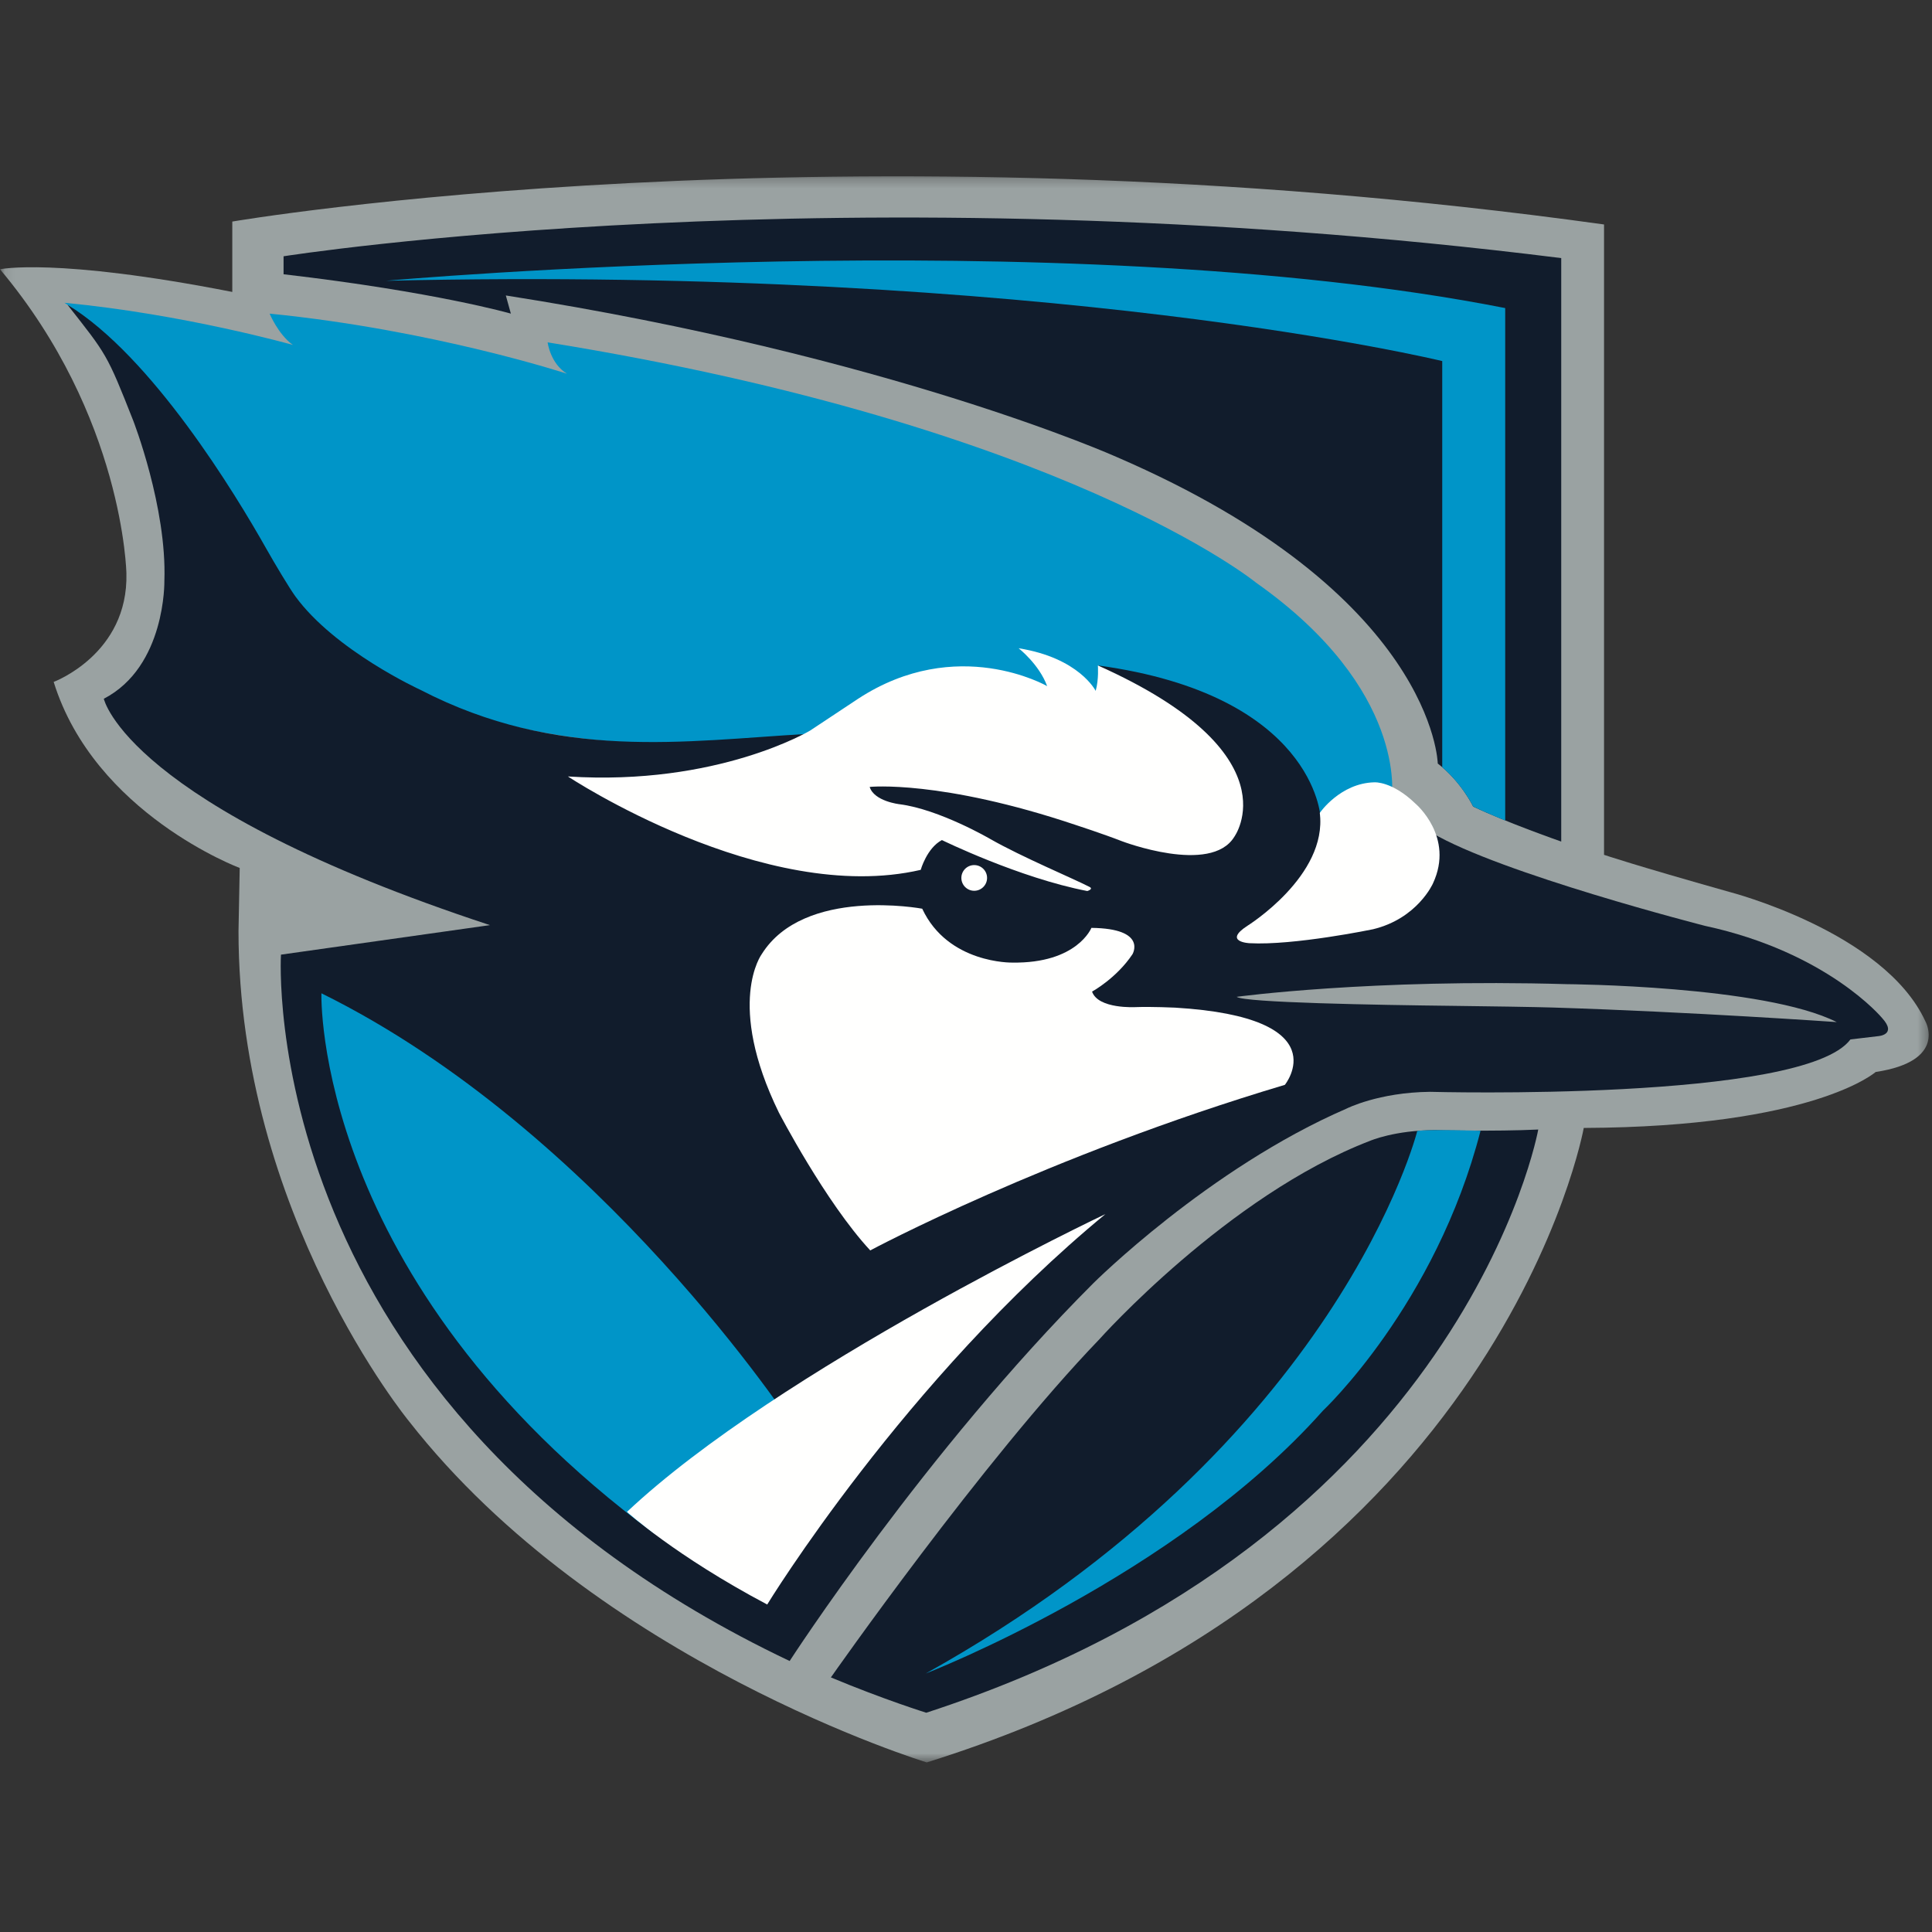 <?xml version="1.0" encoding="UTF-8"?>
<svg width="200px" height="200px" viewBox="0 0 200 200" version="1.1" xmlns="http://www.w3.org/2000/svg" xmlns:xlink="http://www.w3.org/1999/xlink">
    <rect x="0" y="0" width="200" height="200" fill="#333333" stroke="none"/>
    <!-- Generator: Sketch 63.1 (92452) - https://sketch.com -->
    <title>elmhurst</title>
    <desc>Created with Sketch.</desc>
    <defs>
        <polygon id="path-1" points="0.089 0.251 199.658 0.251 199.658 164.444 0.089 164.444"></polygon>
    </defs>
    <g id="elmhurst" stroke="none" stroke-width="1" fill="none" fill-rule="evenodd">
        <g id="elmhurst_BGL">
            <g id="elmhurst-copy" transform="translate(0, 18)">
                <g id="Group-3">
                    <mask id="mask-2" fill="white">
                        <use xlink:href="#path-1"></use>
                    </mask>
                    <g id="Clip-2"></g>
                    <path d="M24.047,12.221 L24.047,4.936 C24.047,4.936 86.667,-5.804 166.049,5.237 L166.049,70.492 C166.049,70.492 169.156,71.55 178.979,74.319 C178.979,74.319 195.033,78.431 199.319,87.732 C199.319,87.732 201.634,91.849 194.167,92.972 C194.167,92.972 187.775,98.661 163.95,98.764 C163.95,98.764 155.504,145.841 95.938,164.444 C95.938,164.444 61.852,154.074 42.345,129.135 C42.345,129.135 24.69,107.653 24.69,78.394 L24.815,71.852 C24.815,71.852 9.787,66.23 5.556,52.591 C5.556,52.591 13.296,49.716 13.086,41.357 C13.086,41.357 12.812,25.136 0,9.876 C0,9.876 5.662,8.621 24.047,12.221" id="Fill-1" fill="#9AA2A2" mask="url(#mask-2)"></path>
                </g>
                <path d="M144.071,64.481 C144.071,64.481 145.747,53.4 130.024,42.316 C130.024,42.316 110.176,26.076 56.69,17.44 C56.69,17.44 56.961,19.636 58.699,20.689 C58.699,20.689 44.855,16.15 27.911,14.467 C27.911,14.467 28.788,16.6 30.313,17.705 C30.313,17.705 19.053,14.519 6.67,13.344 C6.67,13.344 14.951,18.333 24.564,34.007 L29.686,42.578 C29.686,42.578 41.077,63.347 82.249,58.148 L85.179,57.726 C85.179,57.726 106.181,55.116 125.932,66.401 C125.932,66.401 142.356,74.476 144.071,64.481" id="Fill-4" fill="#0095C8"></path>
                <path d="M160.747,86.299 C175.104,86.751 190.139,87.807 190.139,87.807 C182.61,84.012 162.188,83.88 162.188,83.88 C141.961,83.293 128.018,85.191 128.018,85.191 C128.761,85.793 142.548,86.036 150.474,86.126 C153.71,86.16 159.139,86.247 160.747,86.299 Z M27.576,38.816 C28.422,40.317 29.963,42.895 30.57,43.727 C34.683,49.369 43.508,53.406 43.508,53.406 C57.818,60.816 70.886,58.704 83.594,57.972 C100.046,57.025 110.834,54.45 110.834,54.45 C119.221,55.077 113.652,50.886 113.652,50.886 C136.068,53.941 136.695,66.56 136.695,66.56 L148.215,68.206 C155.347,72.437 176.51,77.846 176.51,77.846 C189.206,80.587 194.825,87.375 194.825,87.375 C196.444,89.147 194.404,89.265 194.404,89.265 L191.557,89.601 C186.751,96.081 148.024,95.025 148.024,95.025 C142.696,95.083 139.396,96.761 139.396,96.761 C125.09,102.96 113.182,114.839 113.182,114.839 C95.782,132.239 81.744,153.947 81.744,153.947 C26.164,127.533 29.086,80.825 29.086,80.825 L50.717,77.769 C13.098,65.385 10.747,54.335 10.747,54.335 C17.173,51.001 17.016,42.147 17.016,42.147 C17.29,34.505 13.782,25.517 13.782,25.517 C11.053,18.6 11.052,18.724 6.984,13.548 C15.72,18.873 24.375,33.133 27.576,38.816 L27.576,38.816 Z" id="Fill-5" fill="#111C2C"></path>
                <path d="M82.156,129.713 C82.156,129.713 62.185,99.089 33.273,84.825 C33.273,84.825 32.323,114.496 67.699,140.744 L82.156,129.713" id="Fill-6" fill="#0095C8"></path>
                <path d="M99.52,72.881 C99.52,72.147 100.116,71.553 100.85,71.553 C101.585,71.553 102.182,72.147 102.182,72.881 C102.182,73.616 101.585,74.213 100.85,74.213 C100.116,74.213 99.52,73.616 99.52,72.881" id="Fill-7" fill="#FFFFFE"></path>
                <g id="Group-11" transform="translate(28.148, 4.444)">
                    <path d="M84.834,73.609 C84.834,73.609 83.37,77.308 76.63,77.203 C76.63,77.203 69.985,77.338 67.32,71.625 C67.32,71.625 55.093,69.326 50.707,76.327 C50.707,76.327 46.942,81.394 52.483,92.735 C52.483,92.735 57.289,101.982 61.939,106.999 C61.939,106.999 80.173,97.227 104.862,89.858 C104.862,89.858 110.507,82.884 93.498,81.867 C93.498,81.867 91.093,81.753 89.431,81.812 C89.431,81.812 85.532,82.04 84.902,80.206 C84.902,80.206 87.425,78.831 89.087,76.335 C89.087,76.335 90.664,73.677 84.834,73.609" id="Fill-8" fill="#FFFFFE"></path>
                    <path d="M1.207,5.947 L1.207,4.086 C1.207,4.086 59.012,-5.064 133.47,4.274 L133.47,64.673 C133.47,64.673 127.776,62.687 124.354,61.049 C124.354,61.049 123.111,58.452 120.689,56.597 C120.689,56.597 120.356,39.074 87.439,24.861 C87.439,24.861 64.133,14.41 24.215,8.142 L24.736,10.022 C24.736,10.022 16.97,7.781 1.207,5.947" id="Fill-10" fill="#111C2C"></path>
                </g>
                <path d="M159.239,98.929 C159.239,98.929 151.687,141.121 95.886,159.302 C95.886,159.302 91.536,157.951 86.013,155.646 C86.013,155.646 101.739,133.178 113.807,120.639 C113.807,120.639 127.104,105.738 141.839,100.093 C141.839,100.093 144.381,98.996 148.553,98.996 C148.553,98.996 154.724,99.145 159.239,98.929" id="Fill-12" fill="#111C2C"></path>
                <path d="M39.969,11.065 C39.969,11.065 109.733,4.8 155.818,13.892 L155.818,66.941 C155.818,66.941 153.855,66.148 152.502,65.493 C152.502,65.493 151.458,63.296 149.299,61.427 L149.299,19.378 C149.299,19.378 108.773,9.49 39.969,11.065" id="Fill-13" fill="#0095C8"></path>
                <path d="M95.834,155.24 C95.834,155.24 121.639,145.267 136.947,128.036 C136.947,128.036 148.628,117.074 153.265,99.056 C153.265,99.056 148.03,98.898 146.717,99.071 C146.717,99.071 138.68,131.372 95.834,155.24" id="Fill-14" fill="#0095C8"></path>
                <path d="M90.028,63.462 C90.028,63.462 97.372,62.695 111.421,67.422 C111.421,67.422 114.166,68.314 116.145,69.083 C116.145,69.083 125.341,72.593 127.769,68.634 C127.769,68.634 134.083,60.021 113.652,50.886 C113.652,50.886 113.764,52.326 113.424,53.519 C113.424,53.519 111.717,50.101 105.449,49.108 C105.449,49.108 107.564,50.754 108.401,53.027 C108.401,53.027 99.074,47.644 88.833,54.335 L83.87,57.624 C83.87,57.624 74.308,63.373 58.791,62.379 C58.791,62.379 79.062,75.809 95.313,72.047 C95.313,72.047 95.938,69.799 97.505,68.963 C97.505,68.963 105.501,72.881 112.556,74.239 C112.556,74.239 113.224,74.039 112.793,73.816 C111.124,72.951 105.804,70.729 102.523,68.859 C102.523,68.859 97.246,65.776 93.117,65.253 C93.117,65.253 90.49,64.961 90.028,63.462" id="Fill-15" fill="#FFFFFE"></path>
                <path d="M136.624,66.15 C136.624,66.15 138.735,63.061 142.287,62.985 C142.287,62.985 144.114,62.856 146.533,65.197 C146.533,65.197 150.6,68.622 148.336,73.459 C148.336,73.459 146.739,77.089 142.132,78.196 C142.132,78.196 133.95,79.895 129.342,79.639 C129.342,79.639 126.561,79.508 129.135,77.836 C129.135,77.836 137.444,72.665 136.624,66.15" id="Fill-16" fill="#FFFFFE"></path>
                <path d="M79.421,148.099 C79.421,148.099 93.64,124.818 114.436,107.679 C114.436,107.679 80.681,123.668 64.904,138.508 C64.904,138.508 69.907,143.064 79.421,148.099" id="Fill-17" fill="#FFFFFE"></path>
            </g>
        </g>
    </g>
</svg>